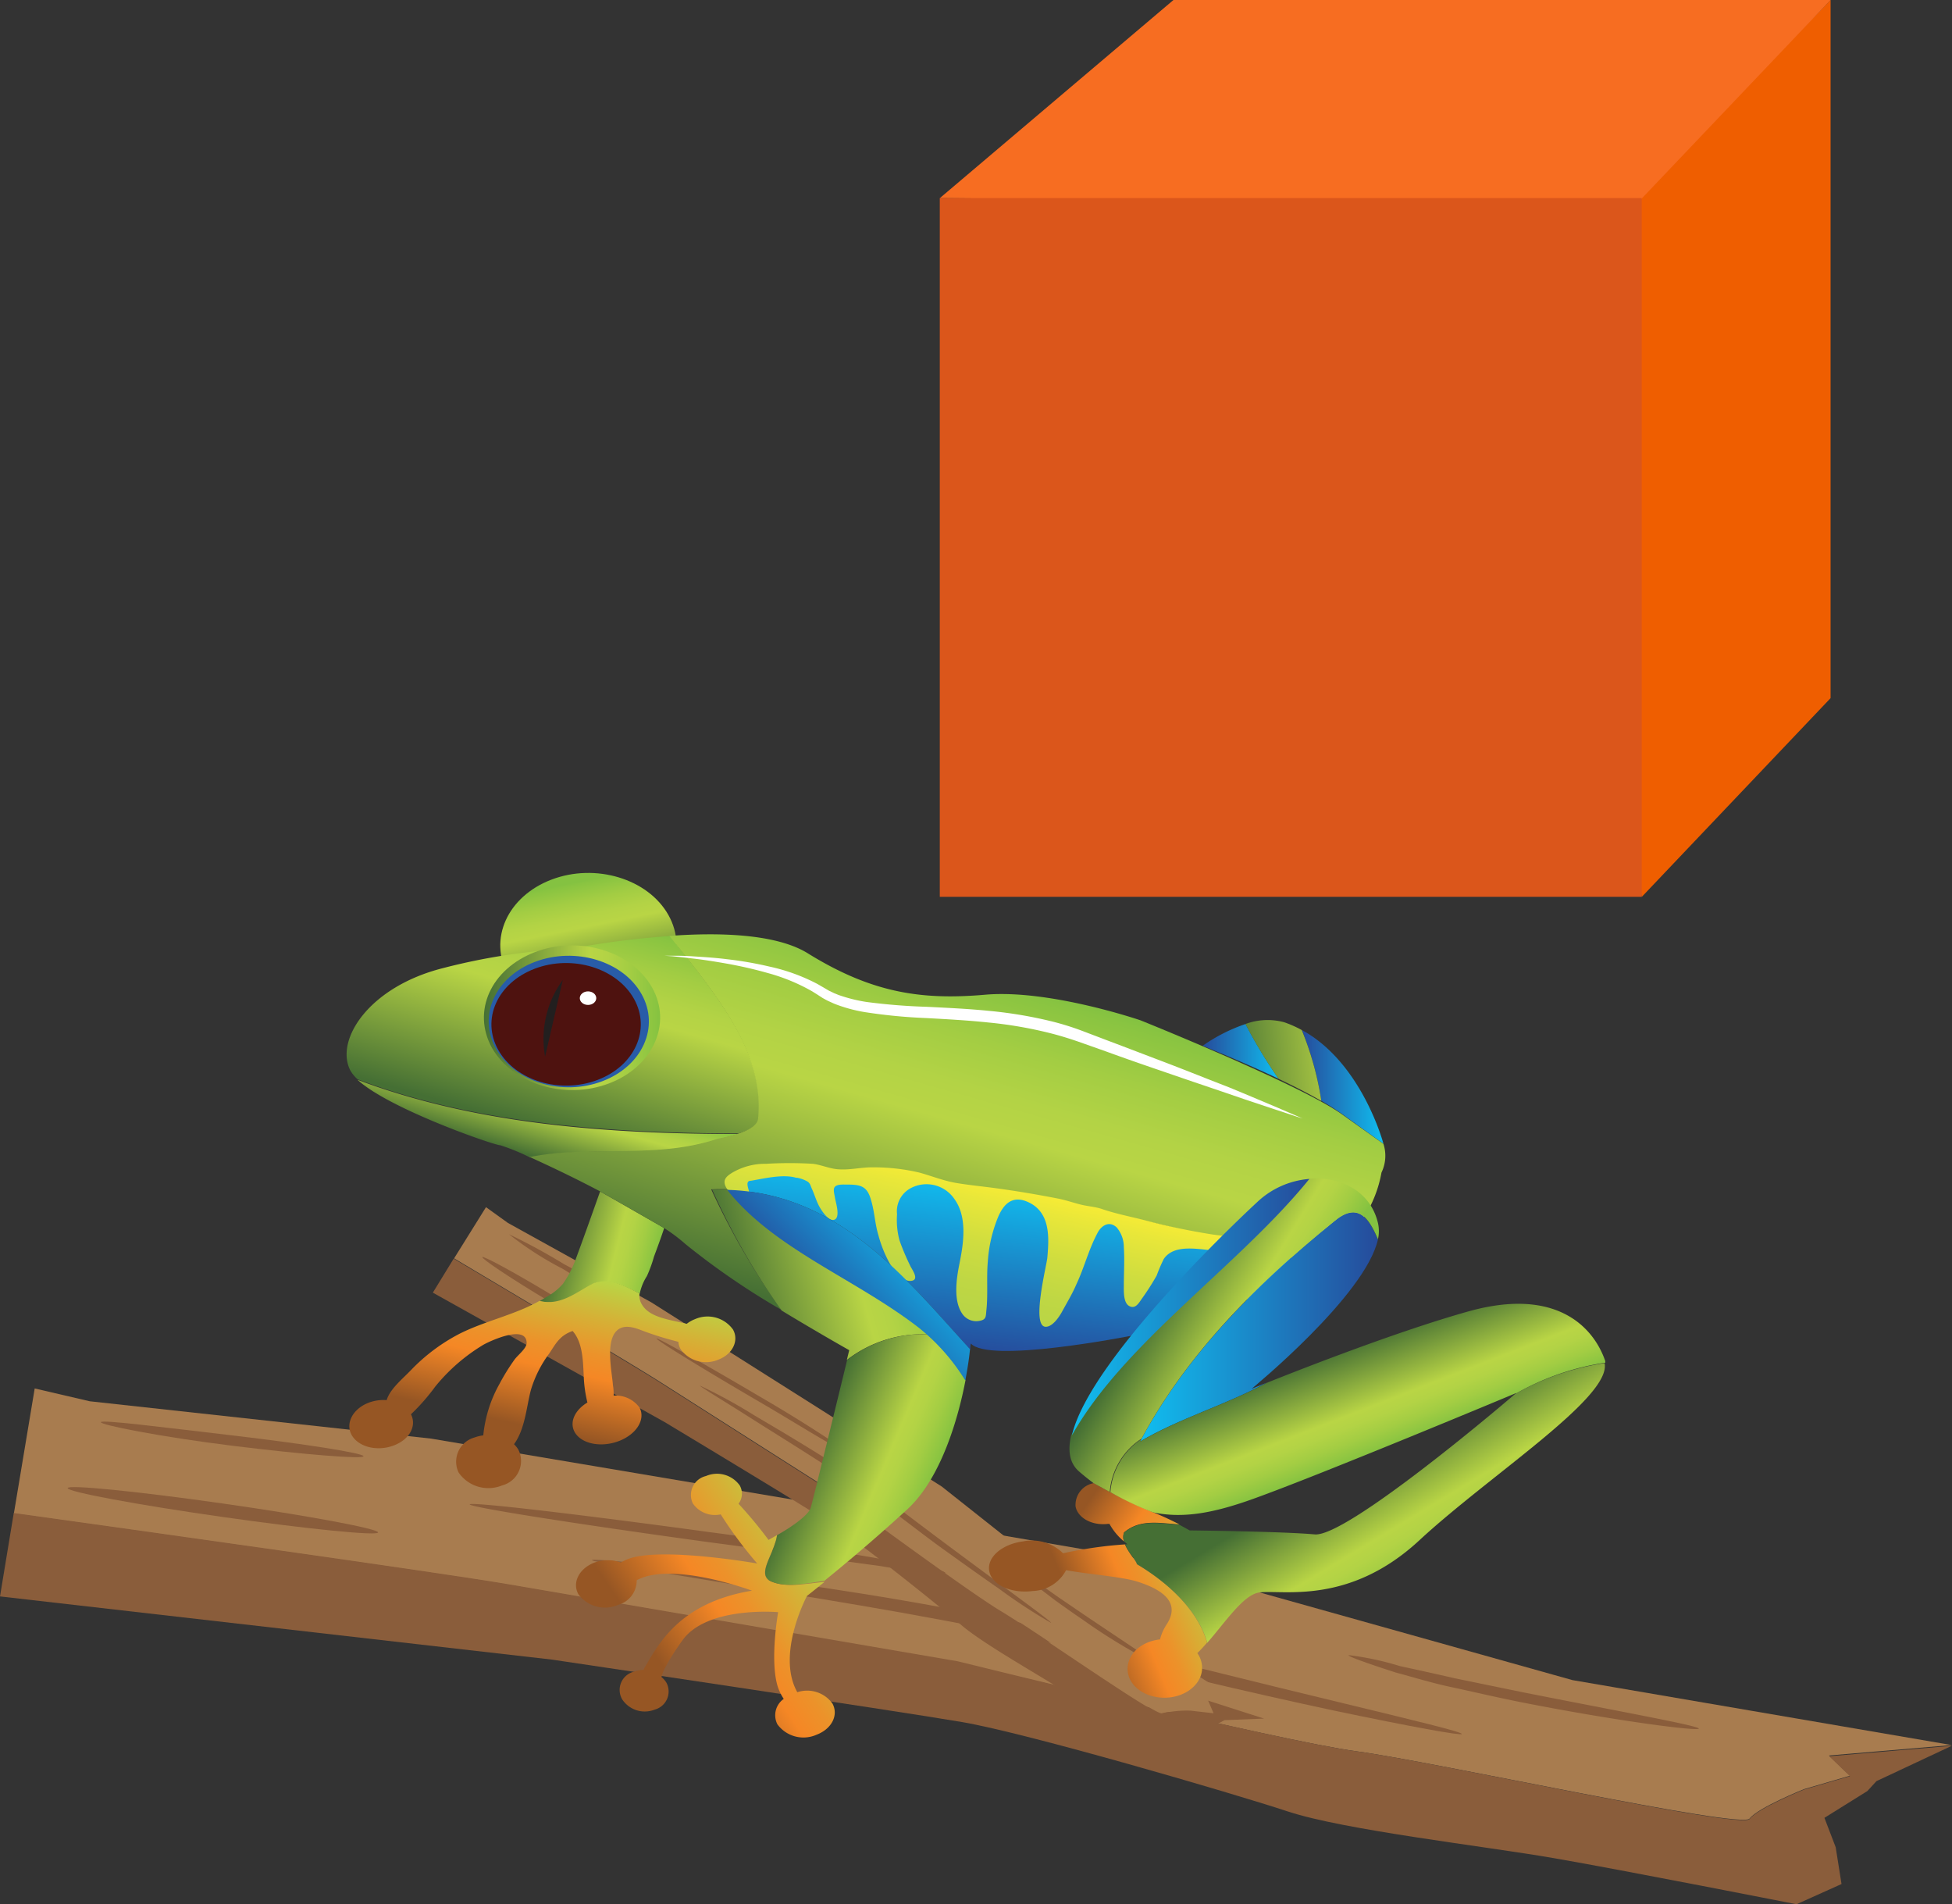 <svg id="Layer_1" data-name="Layer 1" xmlns="http://www.w3.org/2000/svg" xmlns:xlink="http://www.w3.org/1999/xlink" viewBox="0 0 187.29 182.68"><rect x="0" y="0" width="187.29" height="182.68" fill="#333333" stroke="none"/><defs><style>.cls-1{fill:#a87c4f;}.cls-2{fill:#8a5d3b;}.cls-3{fill:url(#linear-gradient);}.cls-4{fill:url(#linear-gradient-2);}.cls-5{fill:url(#linear-gradient-3);}.cls-6{fill:url(#linear-gradient-4);}.cls-7{fill:url(#linear-gradient-5);}.cls-8{fill:url(#linear-gradient-6);}.cls-9{fill:url(#linear-gradient-7);}.cls-10{fill:url(#linear-gradient-8);}.cls-11{fill:url(#linear-gradient-9);}.cls-12{fill:url(#linear-gradient-10);}.cls-13{fill:url(#linear-gradient-11);}.cls-14{fill:url(#linear-gradient-12);}.cls-15{fill:url(#linear-gradient-13);}.cls-16{fill:url(#linear-gradient-14);}.cls-17{fill:url(#linear-gradient-15);}.cls-18{fill:url(#linear-gradient-16);}.cls-19{fill:url(#linear-gradient-17);}.cls-20{fill:url(#radial-gradient);}.cls-21{fill:url(#radial-gradient-2);}.cls-22{fill:url(#linear-gradient-18);}.cls-23{fill:url(#linear-gradient-19);}.cls-24{fill:url(#linear-gradient-20);}.cls-25{fill:url(#linear-gradient-21);}.cls-26{fill:url(#linear-gradient-22);}.cls-27{fill:url(#linear-gradient-23);}.cls-28{fill:#221f1f;}.cls-29{fill:#fff;}.cls-30{fill:#ef5e00;}.cls-31{fill:#f76d21;}.cls-32{fill:#db561b;}</style><linearGradient id="linear-gradient" x1="-805.62" y1="84.65" x2="-803.43" y2="95.34" gradientTransform="translate(860.84)" gradientUnits="userSpaceOnUse"><stop offset="0" stop-color="#84c241"/><stop offset="0.02" stop-color="#89c441"/><stop offset="0.17" stop-color="#a3cd43"/><stop offset="0.3" stop-color="#b3d345"/><stop offset="0.4" stop-color="#b9d545"/><stop offset="1" stop-color="#456f34"/></linearGradient><linearGradient id="linear-gradient-2" x1="-807.67" y1="119.19" x2="-798.07" y2="121.58" gradientTransform="translate(860.84)" gradientUnits="userSpaceOnUse"><stop offset="0" stop-color="#456f34"/><stop offset="0.6" stop-color="#b9d545"/><stop offset="0.7" stop-color="#b3d345"/><stop offset="0.83" stop-color="#a3cd43"/><stop offset="0.98" stop-color="#89c441"/><stop offset="1" stop-color="#84c241"/></linearGradient><linearGradient id="linear-gradient-3" x1="-806.42" y1="122" x2="-809.77" y2="136.94" gradientTransform="translate(860.84)" gradientUnits="userSpaceOnUse"><stop offset="0" stop-color="#b9d545"/><stop offset="0.24" stop-color="#d5b136"/><stop offset="0.47" stop-color="#ec922a"/><stop offset="0.61" stop-color="#f58725"/><stop offset="1" stop-color="#965624"/></linearGradient><linearGradient id="linear-gradient-4" x1="-745.45" y1="100.86" x2="-738.15" y2="100.86" gradientTransform="translate(860.84)" gradientUnits="userSpaceOnUse"><stop offset="0" stop-color="#264b9b"/><stop offset="1" stop-color="#10bef0"/></linearGradient><linearGradient id="linear-gradient-5" x1="-735.94" y1="104.26" x2="-728.1" y2="104.26" xlink:href="#linear-gradient-4"/><linearGradient id="linear-gradient-6" x1="-743.43" y1="102.41" x2="-724.71" y2="100.49" xlink:href="#linear-gradient-2"/><linearGradient id="linear-gradient-7" x1="-809.62" y1="110.97" x2="-807.59" y2="103.81" xlink:href="#linear-gradient-2"/><linearGradient id="linear-gradient-8" x1="-809.03" y1="108.27" x2="-803.28" y2="87.97" xlink:href="#linear-gradient-2"/><linearGradient id="linear-gradient-9" x1="-773.82" y1="128.3" x2="-764.19" y2="94.32" xlink:href="#linear-gradient-2"/><linearGradient id="linear-gradient-10" x1="-763.48" y1="130.25" x2="-761.68" y2="113.82" xlink:href="#linear-gradient-4"/><linearGradient id="linear-gradient-11" x1="-8281.39" y1="127.3" x2="-8258.56" y2="127.3" gradientTransform="matrix(-1, 0, 0, 1, -8149.18, 0)" xlink:href="#linear-gradient-4"/><linearGradient id="linear-gradient-12" x1="-744.69" y1="150.74" x2="-757.07" y2="155.91" xlink:href="#linear-gradient-3"/><linearGradient id="linear-gradient-13" x1="-745.72" y1="150.5" x2="-755.97" y2="143.41" xlink:href="#linear-gradient-3"/><linearGradient id="linear-gradient-14" x1="-749.63" y1="124.37" x2="-738.8" y2="130.99" xlink:href="#linear-gradient-2"/><linearGradient id="linear-gradient-15" x1="-729.85" y1="139.5" x2="-723.38" y2="150.21" xlink:href="#linear-gradient-2"/><linearGradient id="linear-gradient-16" x1="-733.37" y1="129.68" x2="-729.53" y2="139.58" xlink:href="#linear-gradient-2"/><linearGradient id="linear-gradient-17" x1="-8212.52" y1="97.62" x2="-8195.6" y2="97.62" gradientTransform="matrix(-1, 0, 0, 1, -8149.18, 0)" xlink:href="#linear-gradient"/><radialGradient id="radial-gradient" cx="-8328.26" cy="96.22" r="7.12" gradientTransform="matrix(-1.23, 0, 0, 1.01, -10169.52, -0.76)" gradientUnits="userSpaceOnUse"><stop offset="0" stop-color="#3066af"/><stop offset="0.71" stop-color="#2b60ab"/><stop offset="1" stop-color="#285ca8"/></radialGradient><radialGradient id="radial-gradient-2" cx="-8328.1" cy="96.59" r="6.63" gradientTransform="matrix(-1.23, 0, 0, 1.01, -10169.52, -0.76)" gradientUnits="userSpaceOnUse"><stop offset="0" stop-color="#ed4523"/><stop offset="0.13" stop-color="#e74322"/><stop offset="0.3" stop-color="#d73e20"/><stop offset="0.49" stop-color="#bb351d"/><stop offset="0.69" stop-color="#952918"/><stop offset="0.91" stop-color="#651912"/><stop offset="1" stop-color="#4e120f"/></radialGradient><linearGradient id="linear-gradient-18" x1="-766.02" y1="112.93" x2="-768.8" y2="125.61" gradientTransform="translate(860.84)" gradientUnits="userSpaceOnUse"><stop offset="0" stop-color="#fbed34"/><stop offset="0.17" stop-color="#e9e739"/><stop offset="0.49" stop-color="#cfdd3f"/><stop offset="0.78" stop-color="#bfd744"/><stop offset="1" stop-color="#b9d545"/></linearGradient><linearGradient id="linear-gradient-19" x1="-8274.8" y1="125.39" x2="-8251.99" y2="125.39" gradientTransform="matrix(-1, 0, 0, 1, -8149.18, 0)" xlink:href="#linear-gradient-4"/><linearGradient id="linear-gradient-20" x1="-781.24" y1="149.53" x2="-796.98" y2="160.21" xlink:href="#linear-gradient-3"/><linearGradient id="linear-gradient-21" x1="-790.85" y1="123.66" x2="-771.49" y2="118.18" xlink:href="#linear-gradient-2"/><linearGradient id="linear-gradient-22" x1="-782.92" y1="138.36" x2="-771.81" y2="143.08" xlink:href="#linear-gradient-2"/><linearGradient id="linear-gradient-23" x1="-782.46" y1="126.03" x2="-773.4" y2="117.17" xlink:href="#linear-gradient-4"/></defs><title>below-position</title><path class="cls-1" d="M177.5,170.34l-4.42,1.29s-4.42,1.78-5.21,2.82S137.63,169,130.17,168s-38.29-8.57-38.29-8.57L48.64,152c-6.26-1.07-36.18-5.26-47.31-6.81l2-12,5.28,1.23L41.35,138l40.1,6.76,28,4.8,41.43,11.61,36.38,6.23-11.77,1Z"/><path class="cls-2" d="M179.17,171.81l-4.12,2.57,1.08,2.82.56,3.53-4.32,1.94s-16.6-3.27-23.32-4.43-20.05-2.68-25.48-4.47-25-7.5-31.22-8.57-39.4-6-39.4-6L0,153.14l1.32-8c11.14,1.55,41.06,5.74,47.31,6.81l43.25,7.41S122.71,167,130.17,168s36.92,7.52,37.7,6.49,5.21-2.82,5.21-2.82l4.42-1.29-2-1.91,11.77-1-7.23,3.39Z"/><path class="cls-2" d="M129.39,158.77a28.07,28.07,0,0,1,4.95,1.06c1.51.32,3.31.72,5.28,1.17l6.52,1.34c9.28,1.84,16.89,3.21,16.86,3.48s-7.73-.69-17.15-2.55c-2.35-.47-4.58-1-6.6-1.43s-3.8-1-5.3-1.39C131,159.5,129.28,158.87,129.39,158.77Z"/><path class="cls-2" d="M56.8,149.66c0-.18,4.73.28,12.41,1.28s18.29,2.49,30,5c22.68,6,41.14,10,41.05,10.4-.06.17-4.79-.68-12.37-2.27-3.79-.81-8.28-1.82-13.26-3s-10.5-2.7-15.93-4c-11.32-2.42-22-4-29.55-5.28S56.81,149.84,56.8,149.66Z"/><path class="cls-2" d="M45.07,144.31c0-.27,10.28.92,23.06,2.67,6.39.83,12.14,1.83,16.31,2.55a48.29,48.29,0,0,1,6.71,1.38,48.36,48.36,0,0,1-6.78-.7c-4.17-.54-9.93-1.44-16.27-2.26C55.41,146.21,45.1,144.59,45.07,144.31Z"/><path class="cls-2" d="M6.49,142.75c0-.36,6.69.31,14.91,1.48s14.89,2.42,14.88,2.77-6.69-.31-14.91-1.48S6.48,143.11,6.49,142.75Z"/><path class="cls-2" d="M9.68,136.42c.18-.24,5.58.45,12.57,1.27s12.6,1.7,12.63,2-5.59-.14-12.56-1S9.5,136.66,9.68,136.42Z"/><path class="cls-1" d="M116.49,164.32l-2.18-.25a10.15,10.15,0,0,0-2.81.28c-.53.31-12.3-8-15.4-9.82s-15.28-10.84-15.28-10.84L63.14,132.44c-2.56-1.63-15-9-19.57-11.73l3.06-4.91,2.1,1.51,13.76,7.62L78.9,135.31l11.46,7.29,16.11,12.76,14.87,9.46L116,163.11Z"/><path class="cls-2" d="M117,165.27l-2.28.37,0,1.44-.4,1.66-2.26.06s-6.71-4.51-9.45-6.26-8.33-4.88-10.39-6.67S82.52,148,80,146.33s-16.24-9.92-16.24-9.92L41.53,124l2-3.26c4.62,2.74,17,10.11,19.57,11.73l17.67,11.25s12.18,9,15.28,10.84,14.87,10.13,15.4,9.82a10.15,10.15,0,0,1,2.81-.28l2.18.25-.52-1.21,5.37,1.72-3.8.15Z"/><path class="cls-2" d="M97.43,150.34a13.45,13.45,0,0,1,2,1.38l2.11,1.49,2.63,1.79c3.75,2.53,6.84,4.53,6.78,4.65a55.2,55.2,0,0,1-7.08-4.29c-.95-.64-1.84-1.28-2.64-1.85l-2.08-1.59A10.53,10.53,0,0,1,97.43,150.34Z"/><path class="cls-2" d="M67.16,132.92a50.23,50.23,0,0,1,5.23,2.86c3.19,1.88,7.59,4.47,12.3,7.74,8.89,6.81,16.27,12,16.16,12.16a53.76,53.76,0,0,1-5-3.28c-1.52-1.05-3.31-2.33-5.29-3.75s-4.12-3.13-6.29-4.69c-4.54-3.16-8.93-5.83-12-7.78S67.13,133,67.16,132.92Z"/><path class="cls-2" d="M63,128.4c0-.13,4.36,2.3,9.66,5.43,2.66,1.54,5,3,6.71,4.13a23.14,23.14,0,0,1,2.7,1.85,23.14,23.14,0,0,1-2.85-1.56c-1.74-1-4.1-2.47-6.74-4C67.18,131.15,62.93,128.53,63,128.4Z"/><path class="cls-2" d="M46.28,120.59c.07-.15,2.89,1.37,6.29,3.41s6.11,3.81,6,4-2.89-1.37-6.29-3.41S46.21,120.75,46.28,120.59Z"/><path class="cls-2" d="M48.84,118.4a57.52,57.52,0,0,1,5.3,2.88,43.89,43.89,0,0,1,5.2,3.2A36.61,36.61,0,0,1,54,121.72,31.8,31.8,0,0,1,48.84,118.4Z"/><path class="cls-3" d="M48.78,93.58c2,3.48,7,5,11.22,3.4s6.09-5.73,4.13-9.21-7-5-11.22-3.39S46.82,90.1,48.78,93.58Z"/><path class="cls-4" d="M57,123.1c1.58-.49,2.93.3,4.38,1a5,5,0,0,1,.69-1.69,13,13,0,0,0,.68-1.87c.32-.85.63-1.7.92-2.56l.05-.18-6.14-3.51-.13.36c-.71,2-1.42,4-2.16,6A10.07,10.07,0,0,1,54,123.17a5.79,5.79,0,0,1-1.63,1.28l-.57.35C53.85,125.34,55.42,123.87,57,123.1Z"/><path class="cls-5" d="M70.33,127.54a3,3,0,0,0-3.64-1,3.08,3.08,0,0,0-.8.45c-1.7-.42-3.7-.6-4.38-2a1.57,1.57,0,0,1-.15-.91c-1.44-.73-2.8-1.52-4.38-1-1.57.78-3.14,2.24-5.22,1.71-2.4,1.38-5.57,2-8,3.33a17.83,17.83,0,0,0-4.29,3.27c-.78.83-2.05,1.83-2.37,2.92a4,4,0,0,0-1.71.24c-1.55.59-2.28,2-1.64,3.12s2.41,1.59,4,1,2.24-1.92,1.68-3A19.78,19.78,0,0,0,41.77,133a17.67,17.67,0,0,1,4.61-4c.61-.35,4.14-2,4.15-.17,0,.52-.85,1.16-1.16,1.59a20.24,20.24,0,0,0-1.46,2.36,12.53,12.53,0,0,0-1.54,4.91,3.72,3.72,0,0,0-.83.2A2.41,2.41,0,0,0,44,141.25a3.47,3.47,0,0,0,4.18,1.24,2.42,2.42,0,0,0,1.56-3.42,2.54,2.54,0,0,0-.42-.53c1.08-1.48,1.2-3.66,1.62-5.21a11.22,11.22,0,0,1,1.77-3.51c.63-.95,1-1.71,2.23-2.14,1,1.11,1,3,1.07,4.37a12.46,12.46,0,0,0,.35,2.49c-1.21.73-1.75,1.89-1.22,2.84.63,1.12,2.52,1.51,4.23.86s2.58-2.08,2-3.2a2.81,2.81,0,0,0-2.49-1.16c0-.3,0-.62-.07-1-.09-1.29-.81-4.45.54-5.37.7-.47,1.64-.12,2.33.15a29.14,29.14,0,0,0,2.89.92l.52.14a1.73,1.73,0,0,0,.21.7,3,3,0,0,0,3.64,1C70.28,129.91,70.93,128.61,70.33,127.54Z"/><path class="cls-6" d="M115.39,100.32s3.61,1.42,7.3,3.17a46.53,46.53,0,0,1-3.18-5.26A16.09,16.09,0,0,0,115.39,100.32Z"/><path class="cls-7" d="M132.74,109.72s-2.05-7.78-7.84-10.92a29.54,29.54,0,0,1,1.88,6.8c.75.43,1.43.86,2,1.27Z"/><path class="cls-8" d="M123.21,98.06a6.1,6.1,0,0,0-3.71.17,46.53,46.53,0,0,0,3.18,5.26c1.42.68,2.85,1.4,4.1,2.12a29.54,29.54,0,0,0-1.88-6.8A10.55,10.55,0,0,0,123.21,98.06Z"/><path class="cls-9" d="M48,109.86A20.85,20.85,0,0,1,50.8,111l.22,0c6-1.15,11.94.29,17.9-1.73a17.57,17.57,0,0,0,1.92-.49c-12.51,0-25.19-.92-36.54-5.2C37.38,106.41,47.59,109.92,48,109.86Z"/><path class="cls-10" d="M72.79,107.24c.62-6.36-4.23-12-8.51-17.45A81.88,81.88,0,0,0,54.82,91a60,60,0,0,0-12.36,1.88c-7,1.78-10.3,6.8-8.88,9.74a3.26,3.26,0,0,0,.73.91c11.34,4.28,24,5.16,36.54,5.2C71.88,108.43,72.79,107.94,72.79,107.24Z"/><path class="cls-11" d="M132.55,112.48a3.7,3.7,0,0,0,.19-2.75h0l-4-2.85c-4-2.85-19.3-9-19.3-9s-8.73-3-14.92-2.46-10.94-.2-17.06-4c-3-1.83-8.42-2-13.23-1.64,4.28,5.41,9.13,11.09,8.51,17.45,0,1.15-2.46,1.73-3.86,2-6,2-11.94.58-17.9,1.73l-.22,0c1.83.83,4.31,2,6.77,3.3l6.14,3.51a16.55,16.55,0,0,1,2.12,1.59,71,71,0,0,0,9.2,6.3,67.84,67.84,0,0,1-6.75-11.57,21,21,0,0,1,3.55.15c-.6-.66-.15-1.21-.53-2,19.23,0,36.49,4,54.69,9,.54-.35,1.09-.72,1.65-1.11A11.74,11.74,0,0,0,132.55,112.48Z"/><path class="cls-12" d="M71.83,114.3c9.55,1.21,15.59,8.92,21.26,15.16,0-.37.06-.58.06-.58,1.74,1.91,14.65-.59,16-.86,8.64-2.32,12.72-4,16.86-6.71-18.2-5-35.08-9-54.31-9C72.06,113.09,71.23,113.64,71.83,114.3Z"/><path class="cls-13" d="M132.21,118.9c-.91-2.18-2-3.6-4.22-1.72-7.85,6.36-14.33,13.08-18.61,21.1,3.8-2.24,8.21-3.49,12.18-5.65l-1.48.6S131,124.3,132.21,118.9Z"/><path class="cls-14" d="M107.94,148.15A40.1,40.1,0,0,0,102,149a4.27,4.27,0,0,0-3.83-1.14c-2.06.27-3.51,1.55-3.25,2.87s2.13,2.16,4.18,1.89a3.76,3.76,0,0,0,3.19-2c2,.38,5.26.62,6.77,1.08,2.42.75,4.29,2,2.86,4.15a4.66,4.66,0,0,0-.62,1.42h-.07c-2,.26-3.29,1.7-3,3.24s2.12,2.56,4.07,2.31,3.29-1.71,3-3.24a2.36,2.36,0,0,0-.42-1c.31-.3.62-.64.93-1-.83-3-3.62-5.69-6.74-7.54C109,149.7,108.27,148.95,107.94,148.15Z"/><path class="cls-15" d="M107.85,147c1.56-1.33,3.47-.87,5.31-.77-.68-.35-1.61-.8-2.57-1.18a51,51,0,0,1-5.63-2.78,2.12,2.12,0,0,0-1.76,2.25c.22,1.11,1.61,1.85,3.11,1.66l.14,0a5.81,5.81,0,0,0,1.39,1.68A1.32,1.32,0,0,1,107.85,147Z"/><path class="cls-16" d="M109.53,138c4.28-7.91,10.7-14.55,18.46-20.84,2.21-1.88,3.3-.46,4.22,1.72a3.48,3.48,0,0,0,0-1.57c-.74-3.1-3.65-4.48-6.62-4.24-6.69,8.27-17.76,15.69-22.81,24.59-.35,1.48-.17,2.7.76,3.5.47.41.93.77,1.38,1.11l1.56.85A6.72,6.72,0,0,1,109.53,138Z"/><path class="cls-17" d="M126.15,147.19c-3.18-.29-12-.38-12-.38s-.41-.23-1-.55c-1.84-.1-3.75-.56-5.31.77a1.32,1.32,0,0,0,0,.83l.34.28-.24,0c.34.8,1.08,1.55,1.15,1.91,3.11,1.85,5.91,4.51,6.74,7.54,1.76-2,3.47-4.62,5-4.83,2.22-.29,8.58,1.27,15.35-5s18.44-13.7,17.78-17a24.53,24.53,0,0,0-8.64,3C143.89,135,129.17,147.46,126.15,147.19Z"/><path class="cls-18" d="M140.92,125.79c-6.66,1.86-15.82,5.44-19.35,6.85-4,2.15-8.39,3.41-12.18,5.65l.15-.26a6.72,6.72,0,0,0-3,5.11,30.65,30.65,0,0,0,4.07,1.93c2.9.63,5.87.06,9.61-1.28,6.67-2.39,25.28-10.17,25.28-10.17l-.12.1a24.53,24.53,0,0,1,8.64-3,1.58,1.58,0,0,0,0-.16C152.91,127.32,149.34,123.44,140.92,125.79Z"/><path class="cls-19" d="M47.21,100.53c2,3.48,7,5,11.22,3.4s6.09-5.73,4.13-9.21-7-5-11.22-3.39S45.25,97,47.21,100.53Z"/><path class="cls-20" d="M47.6,100.63c1.78,3.16,6.34,4.55,10.19,3.09s5.54-5.21,3.76-8.37-6.34-4.54-10.2-3.09S45.82,97.47,47.6,100.63Z"/><path class="cls-21" d="M47.81,100.72c1.66,2.95,5.91,4.24,9.51,2.88s5.16-4.86,3.5-7.8-5.91-4.24-9.5-2.88S46.15,97.77,47.81,100.72Z"/><path class="cls-22" d="M116.33,118.42a64.63,64.63,0,0,1-6.51-1.37c-1.36-.35-2.74-.61-4.05-1.06-.66-.23-1.32-.26-2-.42s-1.47-.44-2.23-.59c-2-.39-3.94-.72-6-1-1.25-.17-2.53-.29-3.78-.5s-2.35-.67-3.56-1a19.05,19.05,0,0,0-4.55-.5c-1.11,0-2.13.28-3.3.18-.79-.07-1.56-.42-2.36-.52a38.21,38.21,0,0,0-4.49,0,6.2,6.2,0,0,0-3.22.84c-.64.38-.94.73-.65,1.35a1.86,1.86,0,0,0,1.29,1c.65.22.89.14,1.05-.21-.15-.59-.51-1.35.06-1.35,1.21-.2,3.08-.67,4.36-.29l.1,0a3.11,3.11,0,0,1,1,.37c.26.18.28.41.4.67.24.52.4,1.08.65,1.58.16.33.92,1.62,1.52,1.4s.12-1.69.06-2.06c-.12-.77-.4-1.31.81-1.31,1.42,0,2.15,0,2.57,1.25s.42,2.42.78,3.61a11.93,11.93,0,0,0,1.14,2.8c.3.5,1.11,1.67,2,1.58s0-1.19-.11-1.5a22.12,22.12,0,0,1-1-2.37,7.48,7.48,0,0,1-.24-2.52A2.51,2.51,0,0,1,87.34,114a3.23,3.23,0,0,1,4.22,1c1.28,1.74.89,4.28.5,6.2-.28,1.4-.62,3.5.25,4.8a1.62,1.62,0,0,0,1.66.71c.67-.12.61-.41.67-1,.17-1.55,0-3.15.14-4.71a13.53,13.53,0,0,1,1-4.29c.44-1,1.16-2,2.59-1.51,2.49.91,2.28,3.54,2.12,5.44-.07.77-1.54,6.51-.2,6.63.71.06,1.4-1.05,1.63-1.48.47-.86,1-1.74,1.37-2.62.75-1.6,1.16-3.29,2-4.87.33-.67,1.09-1.26,1.85-.56a2.92,2.92,0,0,1,.69,1.91c.08,1.2,0,2.43,0,3.63,0,.5-.07,1.68.51,2s.91-.25,1.19-.66a24.29,24.29,0,0,0,1.45-2.26,16,16,0,0,1,.68-1.59c1.06-1.55,3.53-.86,5.24-.78.61,0,1.56,0,1.72-.67S116.92,118.51,116.33,118.42Z"/><path class="cls-23" d="M125.63,113.09a8.21,8.21,0,0,0-5,2.22s-16,14.7-17.78,22.37C107.86,128.78,118.94,121.36,125.63,113.09Z"/><path class="cls-24" d="M73.84,151.63c-1.22-.75.46-2.58.71-4.37l-.81.46a41.84,41.84,0,0,0-2.88-3.47,1.6,1.6,0,0,0,.12-1.75,2.68,2.68,0,0,0-3.24-.91,1.87,1.87,0,0,0-1.27,2.62,2.57,2.57,0,0,0,2.68,1.06,40.81,40.81,0,0,0,3.5,4.71s-9.4-1.65-12.46-.4a5.06,5.06,0,0,0-.63.31,3.66,3.66,0,0,0-2.51,0c-1.49.56-2.18,1.93-1.55,3.05a3.17,3.17,0,0,0,3.83,1,2.41,2.41,0,0,0,1.76-2.35c3.41-1.86,11.06,1,11.06,1-7.13,1.17-9.1,5.38-10.37,7.5l0,.09a2.73,2.73,0,0,0-.91.17A1.8,1.8,0,0,0,59.69,163a2.59,2.59,0,0,0,3.12,1,1.8,1.8,0,0,0,1.14-2.57,2,2,0,0,0-.48-.55c.07-.38.43-1.3,2-3.52,2.37-3.32,9.19-2.71,9.19-2.71s-.79,4.45-.08,7a4.69,4.69,0,0,0,.62,1.32,1.91,1.91,0,0,0-.61,2.44,3.1,3.1,0,0,0,3.75,1c1.46-.55,2.14-1.88,1.53-3a3,3,0,0,0-3.37-1.08l0,0c-2.06-3.66.93-9.24.93-9.24s.63-.49,1.69-1.35C77.17,151.94,75.22,152.34,73.84,151.63Z"/><path class="cls-25" d="M89,128l-.72-.62c-6.09-4.74-13.94-7.56-18.46-13.28-.49,0-1,0-1.5,0A67.84,67.84,0,0,0,75,125.72c3.46,2.1,6.48,3.8,6.48,3.8l-.23.94A11.81,11.81,0,0,1,89,128Z"/><path class="cls-26" d="M81.28,130.46c-.77,3.17-3.23,13.27-3.5,14.19-.23.76-2.11,2-3.22,2.61-.24,1.79-1.92,3.62-.71,4.37,1.37.7,3.33.31,5.26,0,1.76-1.42,4.7-3.87,7.94-6.84s4.89-8.72,5.59-12.4A19.41,19.41,0,0,0,89,128,11.81,11.81,0,0,0,81.28,130.46Z"/><path class="cls-27" d="M69.77,114.14c4.53,5.72,12.37,8.54,18.46,13.28a19.85,19.85,0,0,1,4.39,5c.25-1.3.39-2.35.45-3C87,122.78,80.54,114.42,69.77,114.14Z"/><path class="cls-28" d="M52.3,101.36,54,94A9.59,9.59,0,0,0,52.3,101.36Z"/><ellipse class="cls-29" cx="56.42" cy="95.75" rx="0.79" ry="0.65"/><path class="cls-29" d="M63.71,91.68h.73c.48,0,1.18,0,2.07.06s2,.12,3.2.27a35.05,35.05,0,0,1,4.11.71,18.19,18.19,0,0,1,4.61,1.67l.57.33.53.31.52.25c.19.07.37.16.57.22a14.58,14.58,0,0,0,2.55.62,57.42,57.42,0,0,0,5.75.46c2,.1,4,.19,6.08.4A41.36,41.36,0,0,1,101,98a26.53,26.53,0,0,1,2.84.89l2.63,1c1.73.65,3.39,1.29,5,1.9s3.07,1.19,4.44,1.73l2,.78,1.76.73,2.85,1.2,1.83.79.65.28-.68-.22-1.91-.63-3-1-1.81-.62-2-.68c-1.41-.47-2.93-1-4.54-1.55s-3.3-1.14-5-1.76l-2.66-.94c-.88-.3-1.78-.58-2.71-.81a40.15,40.15,0,0,0-5.81-1c-2-.21-4-.32-6-.43a51.37,51.37,0,0,1-5.9-.57,14.5,14.5,0,0,1-2.79-.75c-.22-.08-.43-.19-.64-.28s-.43-.22-.63-.33l-.54-.35-.5-.31a18.26,18.26,0,0,0-4.25-1.74c-1.42-.4-2.75-.69-4-.91s-2.26-.37-3.13-.47-1.57-.18-2-.22Z"/><polygon class="cls-30" points="157.53 86.03 175.64 66.97 175.64 0 156.72 19.36 156.39 81.04 157.53 86.03"/><polygon class="cls-31" points="90.18 19 112.59 0 175.64 0 157 19.59 90.18 19"/><rect class="cls-32" x="90.18" y="19" width="67.35" height="67.03" transform="translate(247.7 105.03) rotate(-180)"/></svg>